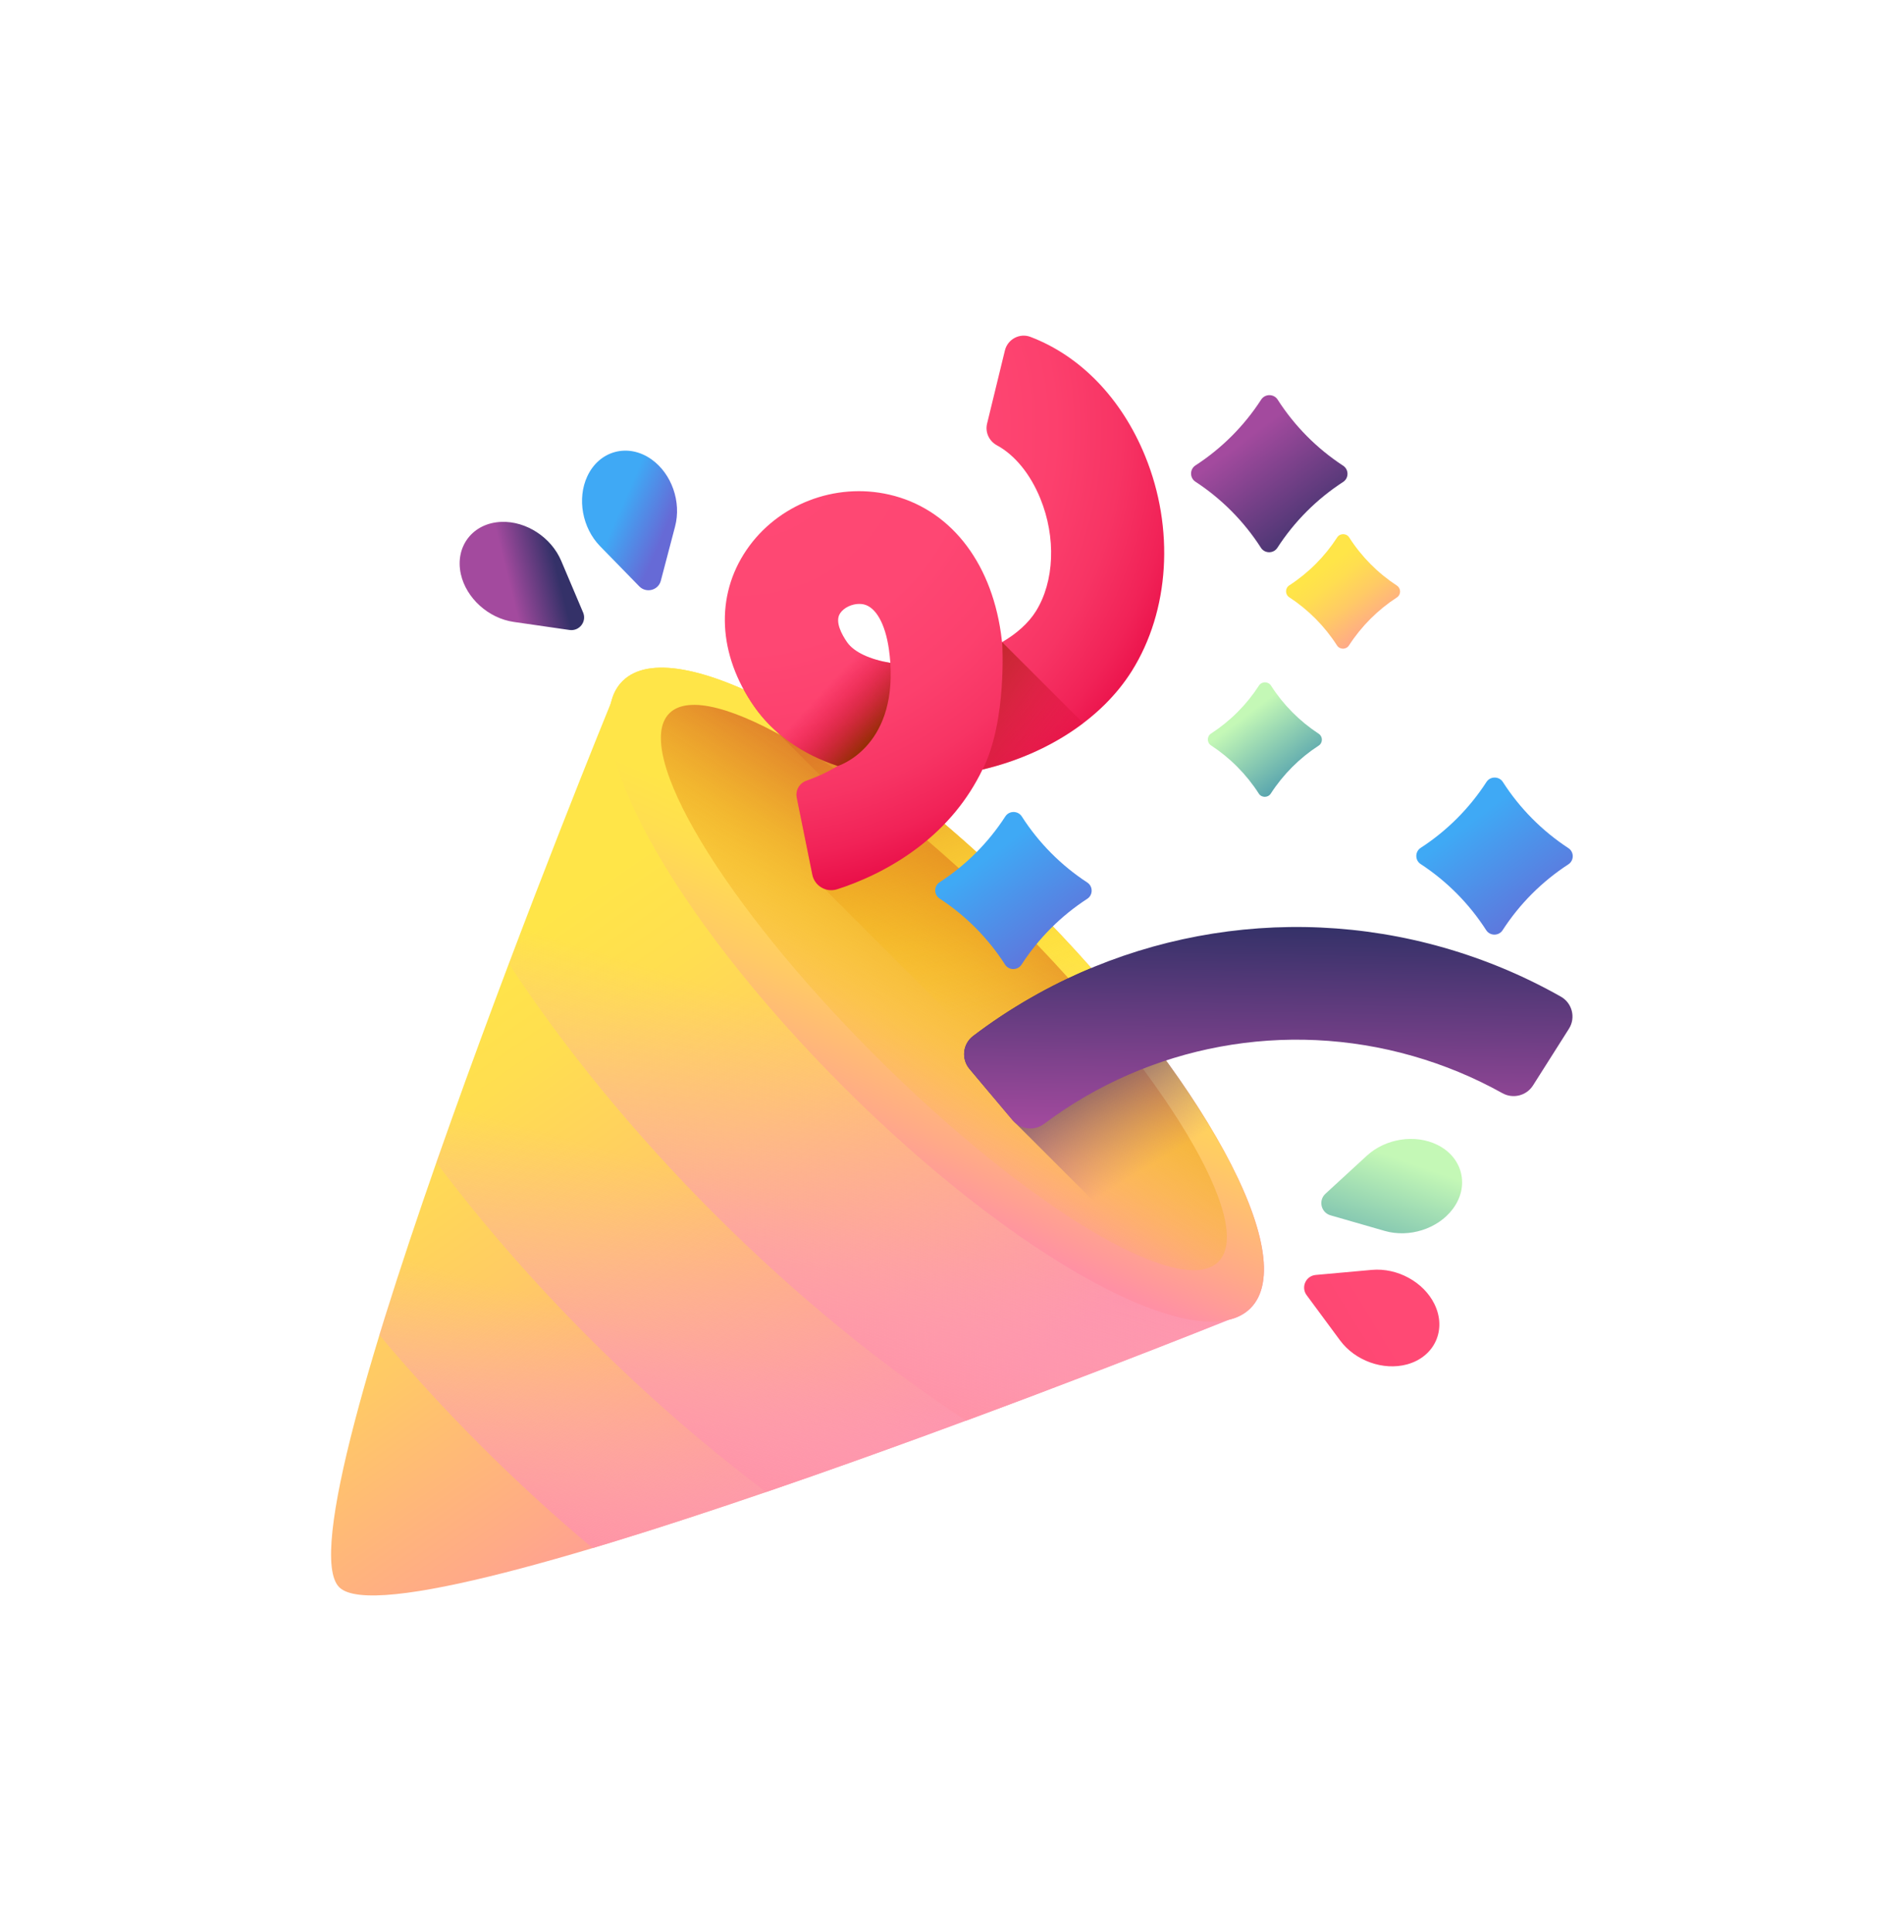 <svg width="70" height="71" viewBox="0 0 70 71" fill="none" xmlns="http://www.w3.org/2000/svg">
<path d="M45.97 48.084C45.812 48.241 45.621 48.359 45.398 48.44L45.173 48.507C45.173 48.507 14.831 60.693 12.471 58.336C10.112 55.979 22.465 25.822 22.465 25.822L22.533 25.598C22.615 25.377 22.735 25.187 22.892 25.03C24.78 23.158 31.477 26.801 37.849 33.167C44.222 39.534 47.857 46.212 45.97 48.084Z" fill="url(#paint0_linear_8487_97060)"/>
<path d="M44.076 48.94C42.479 49.571 39.282 50.818 35.506 52.215C33.197 53.069 30.672 53.979 28.164 54.837C25.972 55.586 23.794 56.297 21.787 56.897C20.407 55.743 19.037 54.492 17.694 53.15C16.351 51.809 15.099 50.44 13.945 49.063C14.555 47.068 15.277 44.902 16.038 42.723C16.909 40.23 17.832 37.719 18.699 35.424C20.116 31.671 21.381 28.493 22.02 26.906C26.091 29.104 30.441 32.353 34.538 36.446C38.634 40.538 41.883 44.88 44.076 48.94Z" fill="url(#paint1_linear_8487_97060)"/>
<path d="M45.965 48.084C45.807 48.241 45.616 48.359 45.393 48.44L45.168 48.507C45.168 48.507 44.776 48.664 44.077 48.94C42.48 49.57 39.283 50.818 35.508 52.214C33.198 53.069 30.673 53.979 28.165 54.836C25.985 53.2 23.8 51.31 21.683 49.195C19.566 47.08 17.675 44.898 16.039 42.723C16.91 40.23 17.833 37.719 18.7 35.424C20.117 31.671 21.382 28.493 22.021 26.906C22.3 26.212 22.46 25.822 22.46 25.822L22.528 25.598C22.611 25.377 22.729 25.186 22.888 25.03C24.775 23.158 31.471 26.802 37.844 33.167C44.217 39.534 47.852 46.212 45.965 48.084Z" fill="url(#paint2_linear_8487_97060)"/>
<path d="M45.975 48.084C45.818 48.241 45.626 48.358 45.403 48.44L45.179 48.507C45.179 48.507 44.786 48.664 44.088 48.94C42.491 49.57 39.294 50.818 35.518 52.214C32.445 50.2 29.297 47.647 26.287 44.64C23.277 41.633 20.724 38.49 18.711 35.424C20.128 31.671 21.393 28.493 22.032 26.906C22.311 26.212 22.471 25.822 22.471 25.822L22.539 25.598C22.622 25.377 22.74 25.186 22.898 25.03C24.786 23.158 31.482 26.802 37.855 33.167C44.227 39.534 47.863 46.212 45.975 48.084Z" fill="url(#paint3_linear_8487_97060)"/>
<path d="M45.967 48.084C44.079 49.957 37.382 46.314 31.01 39.947C24.637 33.581 21.002 26.903 22.889 25.03C24.777 23.158 31.474 26.801 37.846 33.167C44.219 39.534 47.855 46.212 45.967 48.084Z" fill="url(#paint4_linear_8487_97060)"/>
<path d="M44.791 46.376C43.397 47.759 37.749 44.367 32.176 38.8C26.603 33.233 23.216 27.598 24.61 26.215C26.005 24.832 31.654 28.224 37.226 33.791C42.799 39.358 46.186 44.993 44.791 46.376Z" fill="url(#paint5_linear_8487_97060)"/>
<path d="M45.973 48.087C47.861 46.215 44.225 39.536 37.853 33.17C34.116 29.437 30.268 26.641 27.344 25.344C27.458 25.553 27.585 25.76 27.728 25.965C27.959 26.297 28.23 26.6 28.535 26.873L30.153 28.495C29.967 28.579 29.795 28.646 29.651 28.696C29.393 28.787 29.242 29.052 29.296 29.319L29.869 32.151C29.919 32.401 30.096 32.591 30.316 32.674L45.852 48.194C45.894 48.161 45.935 48.125 45.973 48.087Z" fill="url(#paint6_linear_8487_97060)"/>
<path d="M35.642 39.285L37.231 41.176L44.634 48.571C45.199 48.555 45.654 48.397 45.972 48.081C47.621 46.445 45.053 41.139 40.127 35.578C38.592 36.216 37.128 37.052 35.776 38.079C35.395 38.369 35.334 38.918 35.642 39.285Z" fill="url(#paint7_linear_8487_97060)"/>
<path d="M37.231 41.174L35.642 39.283C35.334 38.917 35.395 38.367 35.776 38.077C40.701 34.335 47.107 33.119 53.09 34.832C54.596 35.263 56.037 35.867 57.387 36.632C57.804 36.869 57.938 37.406 57.682 37.81L56.36 39.895C56.12 40.273 55.626 40.396 55.234 40.178C54.198 39.6 53.093 39.142 51.94 38.812C47.261 37.472 42.254 38.407 38.385 41.306C38.026 41.574 37.519 41.517 37.231 41.174Z" fill="url(#paint8_linear_8487_97060)"/>
<path d="M23.504 21.552L22.061 20.074C21.407 19.404 21.21 18.326 21.592 17.506C22.035 16.555 23.099 16.276 23.956 16.886C24.695 17.413 25.057 18.448 24.819 19.351L24.295 21.345C24.203 21.697 23.759 21.813 23.504 21.552Z" fill="url(#paint9_linear_8487_97060)"/>
<path d="M20.937 23.154L18.888 22.858C17.959 22.724 17.143 21.988 16.944 21.107C16.713 20.083 17.386 19.216 18.439 19.181C19.346 19.15 20.267 19.751 20.632 20.611L21.437 22.51C21.58 22.845 21.299 23.207 20.937 23.154Z" fill="url(#paint10_linear_8487_97060)"/>
<path d="M48.373 46.859L50.435 46.673C51.37 46.589 52.336 47.115 52.735 47.926C53.199 48.869 52.747 49.867 51.731 50.146C50.855 50.385 49.819 50.014 49.264 49.261L48.037 47.601C47.821 47.308 48.009 46.891 48.373 46.859Z" fill="url(#paint11_linear_8487_97060)"/>
<path d="M48.729 43.875L50.25 42.477C50.94 41.843 52.028 41.675 52.841 42.076C53.786 42.541 54.039 43.607 53.404 44.444C52.856 45.166 51.808 45.5 50.907 45.24L48.918 44.668C48.566 44.567 48.461 44.122 48.729 43.875Z" fill="url(#paint12_linear_8487_97060)"/>
<path d="M30.778 32.684C30.375 32.813 29.948 32.562 29.865 32.148L29.292 29.317C29.238 29.05 29.389 28.785 29.647 28.694C29.949 28.588 30.368 28.414 30.801 28.149C29.493 27.719 28.428 26.974 27.724 25.962C26.396 24.056 26.292 21.906 27.445 20.213C28.587 18.537 30.695 17.72 32.693 18.179C34.878 18.681 36.412 20.583 36.798 23.268C36.814 23.38 36.828 23.491 36.84 23.602C37.376 23.289 37.809 22.904 38.08 22.472C38.767 21.38 38.832 19.75 38.246 18.32C37.875 17.412 37.301 16.718 36.654 16.369C36.366 16.213 36.212 15.89 36.289 15.572L36.945 12.88C37.046 12.468 37.487 12.23 37.885 12.382C39.721 13.082 41.232 14.639 42.099 16.757C43.189 19.42 43.001 22.451 41.607 24.668C40.505 26.422 38.471 27.731 36.12 28.284C35.592 29.383 34.802 30.348 33.765 31.139C32.658 31.984 31.512 32.449 30.778 32.684ZM31.593 22.196C31.321 22.195 31.029 22.33 30.889 22.537C30.678 22.845 30.958 23.337 31.143 23.603C31.397 23.968 31.988 24.24 32.733 24.362C32.722 24.197 32.704 24.028 32.679 23.854C32.546 22.929 32.202 22.316 31.758 22.214C31.705 22.202 31.65 22.196 31.593 22.196Z" fill="url(#paint13_radial_8487_97060)"/>
<path d="M39.827 26.581L36.845 23.602C36.845 23.602 37.035 26.478 36.125 28.284C37.511 27.958 38.787 27.369 39.827 26.581Z" fill="url(#paint14_linear_8487_97060)"/>
<path d="M31.143 23.608C31.007 23.413 30.822 23.097 30.814 22.82L26.648 22.812C26.655 23.862 27.015 24.949 27.723 25.966C28.428 26.978 29.492 27.723 30.8 28.153C30.8 28.153 32.936 27.508 32.733 24.366C31.988 24.244 31.396 23.972 31.143 23.608Z" fill="url(#paint15_linear_8487_97060)"/>
<path d="M39.973 33.034C39.006 33.661 38.181 34.487 37.556 35.454C37.415 35.671 37.091 35.671 36.951 35.453C36.33 34.484 35.508 33.655 34.543 33.024C34.329 32.884 34.33 32.566 34.544 32.426C35.511 31.799 36.336 30.973 36.961 30.006C37.102 29.789 37.426 29.79 37.566 30.008C38.187 30.976 39.009 31.806 39.974 32.436C40.188 32.576 40.188 32.895 39.973 33.034Z" fill="url(#paint16_linear_8487_97060)"/>
<path d="M57.66 31.768C56.693 32.396 55.868 33.222 55.243 34.188C55.103 34.406 54.779 34.405 54.639 34.187C54.017 33.218 53.195 32.389 52.231 31.758C52.016 31.619 52.017 31.3 52.232 31.161C53.199 30.534 54.024 29.707 54.649 28.741C54.789 28.523 55.114 28.524 55.253 28.742C55.875 29.711 56.697 30.54 57.661 31.171C57.876 31.311 57.875 31.629 57.66 31.768Z" fill="url(#paint17_linear_8487_97060)"/>
<path d="M49.379 17.714C48.412 18.341 47.587 19.167 46.962 20.134C46.822 20.351 46.497 20.351 46.358 20.133C45.736 19.164 44.914 18.335 43.949 17.704C43.735 17.564 43.736 17.245 43.95 17.106C44.917 16.479 45.742 15.653 46.367 14.686C46.508 14.469 46.832 14.469 46.972 14.687C47.593 15.656 48.415 16.485 49.38 17.116C49.594 17.256 49.594 17.575 49.379 17.714Z" fill="url(#paint18_linear_8487_97060)"/>
<path d="M48.481 27.404C47.776 27.861 47.175 28.463 46.719 29.168C46.617 29.326 46.38 29.326 46.279 29.167C45.826 28.461 45.226 27.856 44.523 27.396C44.367 27.294 44.367 27.062 44.524 26.961C45.229 26.503 45.83 25.901 46.286 25.197C46.388 25.038 46.625 25.039 46.727 25.198C47.179 25.904 47.779 26.508 48.482 26.968C48.638 27.07 48.638 27.302 48.481 27.404Z" fill="url(#paint19_linear_8487_97060)"/>
<path d="M51.356 21.958C50.651 22.416 50.05 23.018 49.594 23.723C49.492 23.881 49.255 23.881 49.154 23.722C48.701 23.015 48.101 22.411 47.398 21.951C47.242 21.849 47.242 21.617 47.399 21.515C48.104 21.058 48.705 20.456 49.161 19.751C49.263 19.593 49.5 19.593 49.602 19.752C50.054 20.459 50.654 21.063 51.357 21.523C51.513 21.625 51.513 21.857 51.356 21.958Z" fill="url(#paint20_linear_8487_97060)"/>
<defs>
<linearGradient id="paint0_linear_8487_97060" x1="18.167" y1="34.986" x2="31.584" y2="54.385" gradientUnits="userSpaceOnUse">
<stop stop-color="#FFE548"/>
<stop offset="0.176" stop-color="#FFDE50"/>
<stop offset="0.445" stop-color="#FFCA65"/>
<stop offset="0.771" stop-color="#FFAA87"/>
<stop offset="1" stop-color="#FF90A4"/>
</linearGradient>
<linearGradient id="paint1_linear_8487_97060" x1="28.678" y1="50.148" x2="26.093" y2="59.29" gradientUnits="userSpaceOnUse">
<stop stop-color="#FBA5C2" stop-opacity="0"/>
<stop offset="0.386" stop-color="#FCA0BA" stop-opacity="0.386"/>
<stop offset="0.974" stop-color="#FF91A5" stop-opacity="0.974"/>
<stop offset="1" stop-color="#FF90A4"/>
</linearGradient>
<linearGradient id="paint2_linear_8487_97060" x1="31.298" y1="44.699" x2="28.098" y2="56.234" gradientUnits="userSpaceOnUse">
<stop stop-color="#FBA5C2" stop-opacity="0"/>
<stop offset="0.386" stop-color="#FCA0BA" stop-opacity="0.386"/>
<stop offset="0.974" stop-color="#FF91A5" stop-opacity="0.974"/>
<stop offset="1" stop-color="#FF90A4"/>
</linearGradient>
<linearGradient id="paint3_linear_8487_97060" x1="33.452" y1="38.439" x2="29.454" y2="51.569" gradientUnits="userSpaceOnUse">
<stop stop-color="#FBA5C2" stop-opacity="0"/>
<stop offset="0.386" stop-color="#FCA0BA" stop-opacity="0.386"/>
<stop offset="0.974" stop-color="#FF91A5" stop-opacity="0.974"/>
<stop offset="1" stop-color="#FF90A4"/>
</linearGradient>
<linearGradient id="paint4_linear_8487_97060" x1="35.738" y1="33.62" x2="31.499" y2="43.197" gradientUnits="userSpaceOnUse">
<stop stop-color="#FFE548"/>
<stop offset="0.176" stop-color="#FFDE50"/>
<stop offset="0.445" stop-color="#FFCA65"/>
<stop offset="0.771" stop-color="#FFAA87"/>
<stop offset="1" stop-color="#FF90A4"/>
</linearGradient>
<linearGradient id="paint5_linear_8487_97060" x1="31.71" y1="40.853" x2="37.698" y2="31.638" gradientUnits="userSpaceOnUse">
<stop stop-color="#FFD00D" stop-opacity="0"/>
<stop offset="1" stop-color="#DB722B"/>
</linearGradient>
<linearGradient id="paint6_linear_8487_97060" x1="37.299" y1="36.818" x2="33.563" y2="25.298" gradientUnits="userSpaceOnUse">
<stop stop-color="#FFD00D" stop-opacity="0"/>
<stop offset="1" stop-color="#DB722B"/>
</linearGradient>
<linearGradient id="paint7_linear_8487_97060" x1="41.775" y1="43.162" x2="38.755" y2="38.174" gradientUnits="userSpaceOnUse">
<stop stop-color="#A34A9E" stop-opacity="0"/>
<stop offset="1" stop-color="#343168"/>
</linearGradient>
<linearGradient id="paint8_linear_8487_97060" x1="46.562" y1="41.605" x2="46.7" y2="34.02" gradientUnits="userSpaceOnUse">
<stop stop-color="#A34A9E"/>
<stop offset="1" stop-color="#343168"/>
</linearGradient>
<linearGradient id="paint9_linear_8487_97060" x1="22.768" y1="18.804" x2="24.441" y2="19.535" gradientUnits="userSpaceOnUse">
<stop stop-color="#3FA9F5"/>
<stop offset="1" stop-color="#666AD6"/>
</linearGradient>
<linearGradient id="paint10_linear_8487_97060" x1="18.71" y1="21.405" x2="20.481" y2="20.961" gradientUnits="userSpaceOnUse">
<stop stop-color="#A34A9E"/>
<stop offset="1" stop-color="#343168"/>
</linearGradient>
<linearGradient id="paint11_linear_8487_97060" x1="50.817" y1="48.058" x2="46.447" y2="50.705" gradientUnits="userSpaceOnUse">
<stop stop-color="#FF4974"/>
<stop offset="0.45" stop-color="#FE4773"/>
<stop offset="0.629" stop-color="#FC406D"/>
<stop offset="0.76" stop-color="#F73464"/>
<stop offset="0.868" stop-color="#F12257"/>
<stop offset="0.961" stop-color="#E80C46"/>
<stop offset="1" stop-color="#E4003D"/>
</linearGradient>
<linearGradient id="paint12_linear_8487_97060" x1="51.609" y1="42.655" x2="49.58" y2="48.485" gradientUnits="userSpaceOnUse">
<stop stop-color="#C4F8B6"/>
<stop offset="1" stop-color="#3B8EAC"/>
</linearGradient>
<radialGradient id="paint13_radial_8487_97060" cx="0" cy="0" r="1" gradientUnits="userSpaceOnUse" gradientTransform="translate(27.285 15.723) rotate(0.114) scale(18.312 18.227)">
<stop stop-color="#FF4974"/>
<stop offset="0.45" stop-color="#FE4773"/>
<stop offset="0.629" stop-color="#FC406D"/>
<stop offset="0.76" stop-color="#F73464"/>
<stop offset="0.868" stop-color="#F12257"/>
<stop offset="0.961" stop-color="#E80C46"/>
<stop offset="1" stop-color="#E4003D"/>
</radialGradient>
<linearGradient id="paint14_linear_8487_97060" x1="40.331" y1="28.718" x2="33.751" y2="23.936" gradientUnits="userSpaceOnUse">
<stop stop-color="#E4003D" stop-opacity="0"/>
<stop offset="0.343" stop-color="#CD0E2D" stop-opacity="0.343"/>
<stop offset="1" stop-color="#972E07"/>
</linearGradient>
<linearGradient id="paint15_linear_8487_97060" x1="30.308" y1="25.328" x2="32.145" y2="27.043" gradientUnits="userSpaceOnUse">
<stop stop-color="#E4003D" stop-opacity="0"/>
<stop offset="0.343" stop-color="#CD0E2D" stop-opacity="0.343"/>
<stop offset="1" stop-color="#972E07"/>
</linearGradient>
<linearGradient id="paint16_linear_8487_97060" x1="36.317" y1="31.486" x2="39.342" y2="35.554" gradientUnits="userSpaceOnUse">
<stop stop-color="#3FA9F5"/>
<stop offset="1" stop-color="#666AD6"/>
</linearGradient>
<linearGradient id="paint17_linear_8487_97060" x1="54.005" y1="30.223" x2="57.03" y2="34.292" gradientUnits="userSpaceOnUse">
<stop stop-color="#3FA9F5"/>
<stop offset="1" stop-color="#666AD6"/>
</linearGradient>
<linearGradient id="paint18_linear_8487_97060" x1="45.727" y1="16.167" x2="48.751" y2="20.236" gradientUnits="userSpaceOnUse">
<stop stop-color="#A34A9E"/>
<stop offset="1" stop-color="#343168"/>
</linearGradient>
<linearGradient id="paint19_linear_8487_97060" x1="45.817" y1="26.278" x2="48.021" y2="29.244" gradientUnits="userSpaceOnUse">
<stop stop-color="#C4F8B6"/>
<stop offset="1" stop-color="#3B8EAC"/>
</linearGradient>
<linearGradient id="paint20_linear_8487_97060" x1="48.693" y1="20.833" x2="50.897" y2="23.799" gradientUnits="userSpaceOnUse">
<stop stop-color="#FFE548"/>
<stop offset="0.176" stop-color="#FFDE50"/>
<stop offset="0.445" stop-color="#FFCA65"/>
<stop offset="0.771" stop-color="#FFAA87"/>
<stop offset="1" stop-color="#FF90A4"/>
</linearGradient>
</defs>
</svg>
